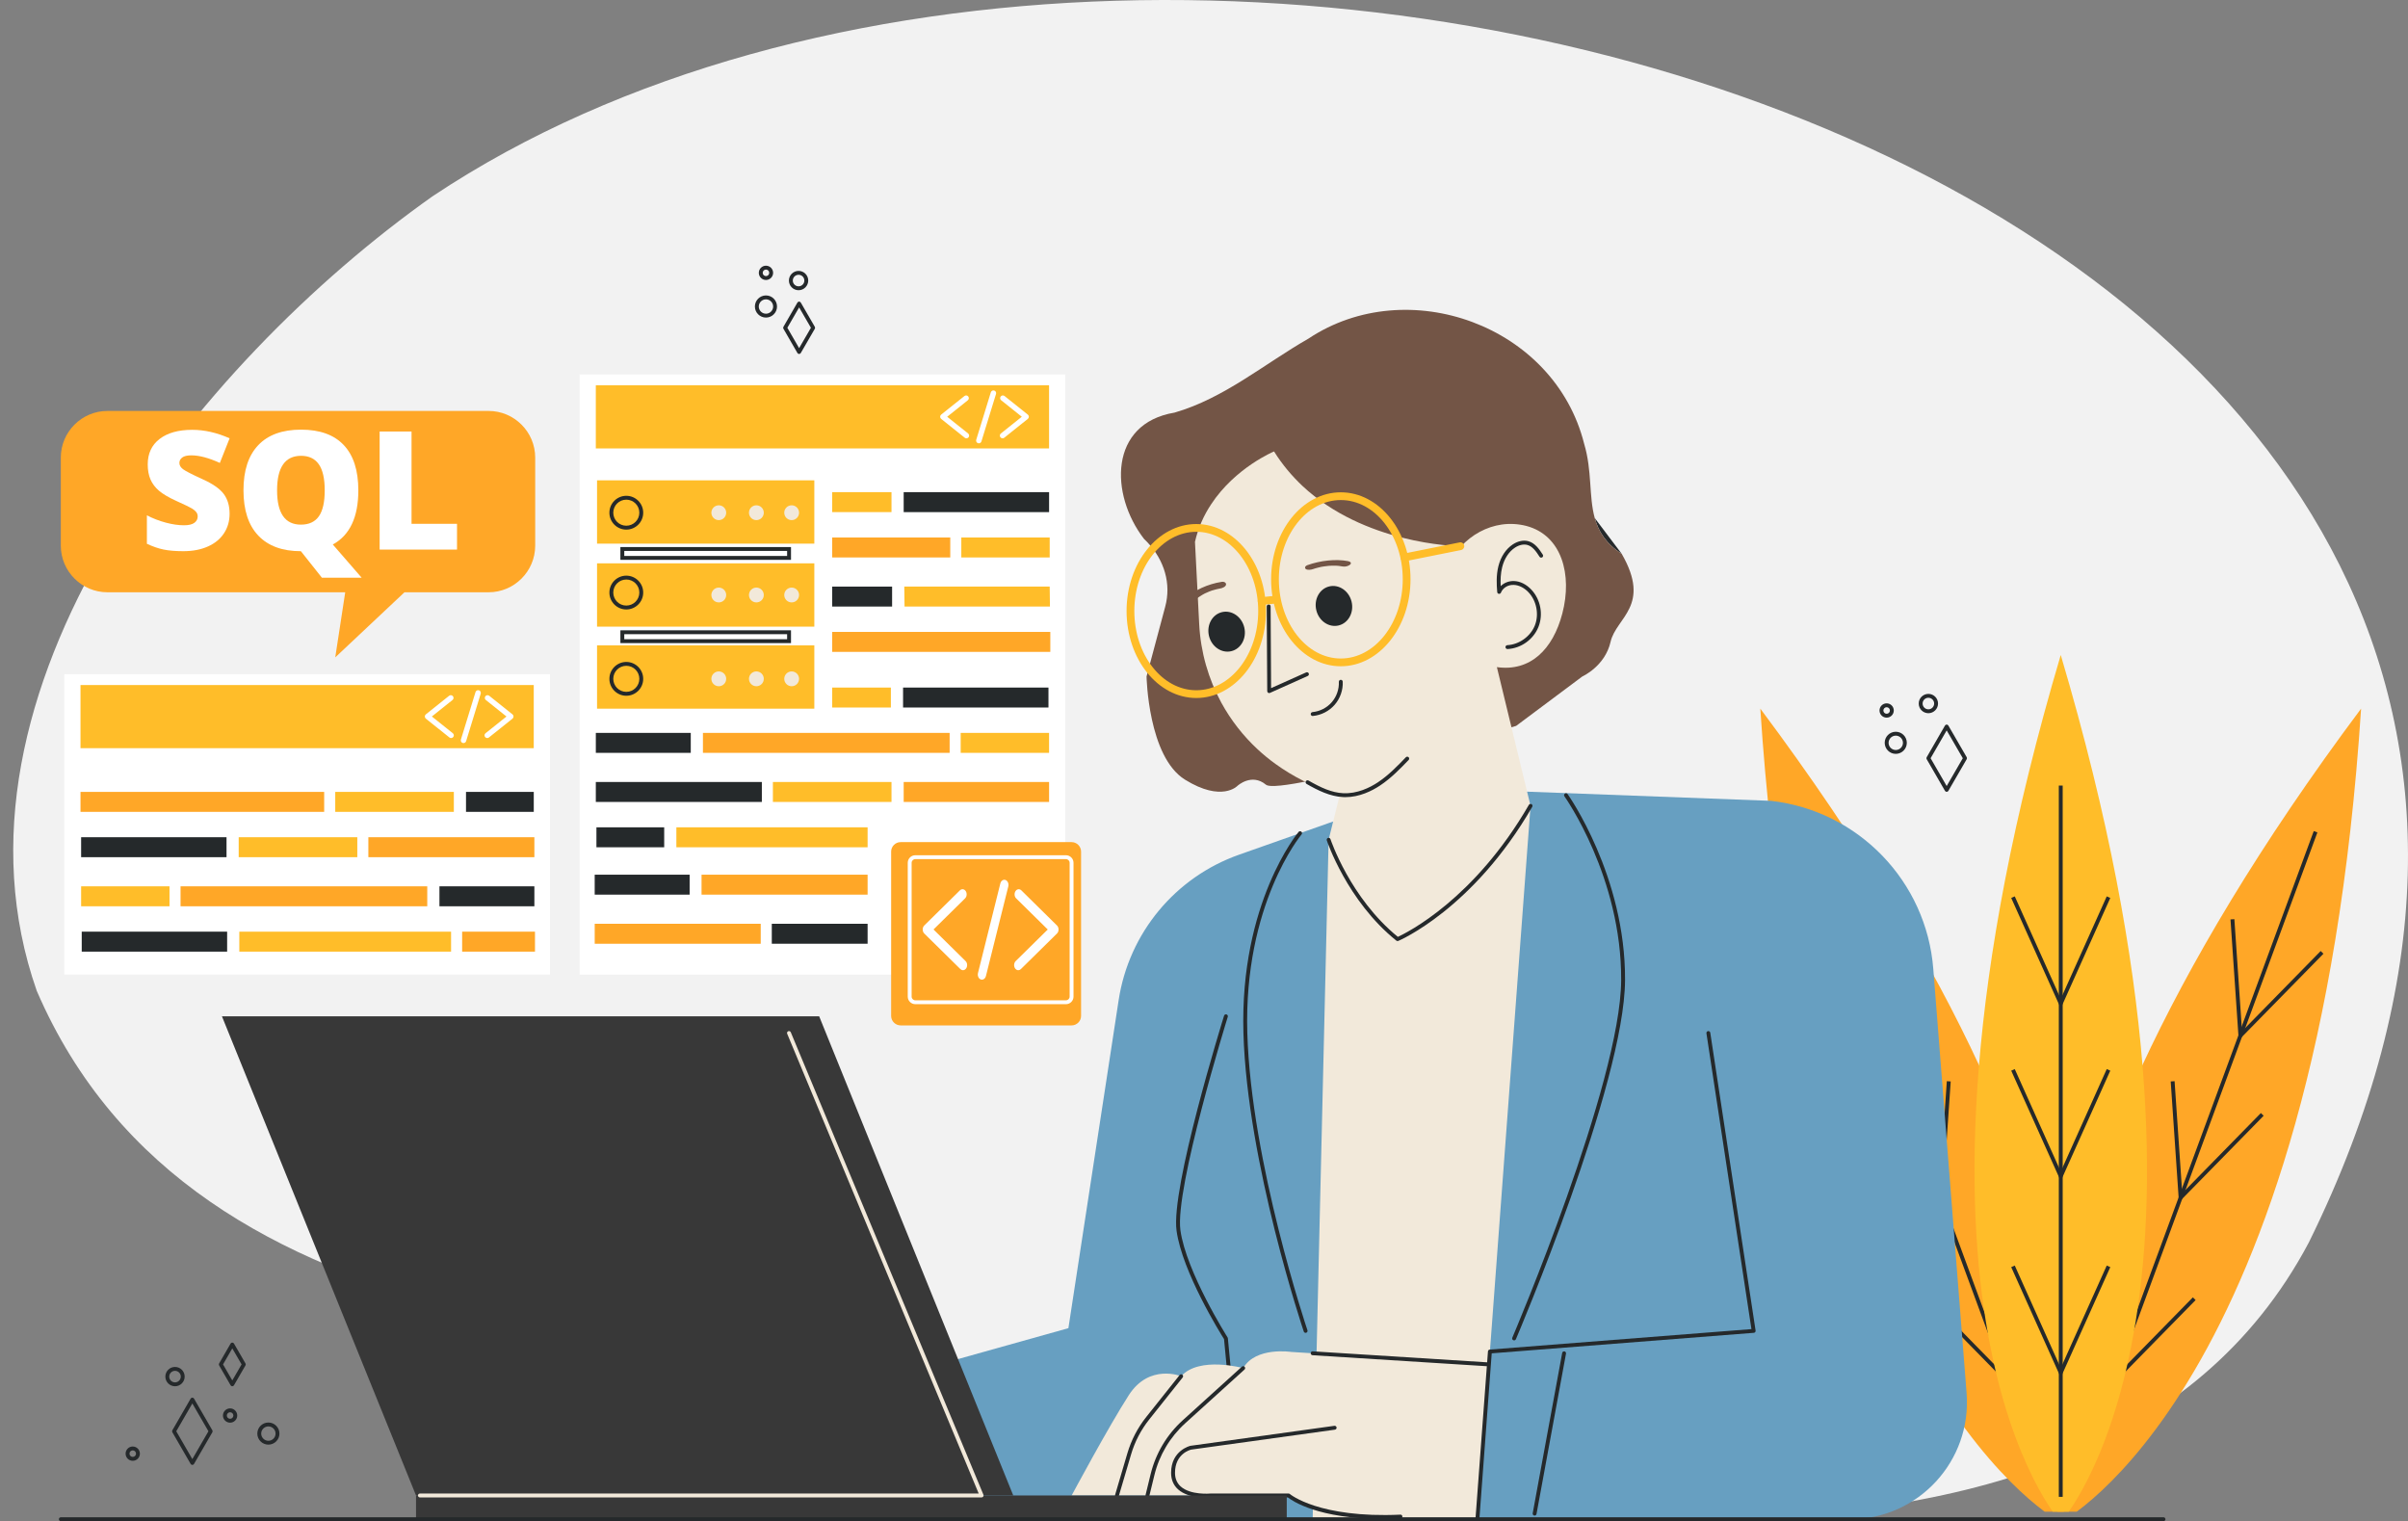 <?xml version="1.0" encoding="utf-8"?>
<!-- Generator: Adobe Illustrator 27.0.0, SVG Export Plug-In . SVG Version: 6.00 Build 0)  -->
<svg version="1.1" xmlns="http://www.w3.org/2000/svg" xmlns:xlink="http://www.w3.org/1999/xlink" x="0px" y="0px"
	 viewBox="0 0 1351.4 853.63" style="enable-background:new 0 0 1351.4 853.63;" xml:space="preserve">
<rect x="0" y="0" width="1351.4" height="853.63" fill="#808080" stroke="none"/>
<style type="text/css">
	.st0{fill:#F2F2F2;}
	.st1{fill:#679FC1;}
	.st2{fill:#BAD7DF;}
	.st3{fill:#FFFFFF;}
	.st4{clip-path:url(#SVGID_00000005956590782542811360000010618979673044665501_);}
	.st5{clip-path:url(#SVGID_00000033346910809964660950000018158890084860179348_);}
	.st6{fill:url(#SVGID_00000012439252249354967740000017072544042608549307_);}
	.st7{fill:url(#SVGID_00000054958491140342459520000011349463333964784032_);}
	.st8{fill:url(#SVGID_00000054986213446217196580000009434299340997439417_);}
	.st9{fill:url(#SVGID_00000102519179989983937760000000276399598877059501_);}
	.st10{fill:url(#SVGID_00000109018466102107866400000017173874240667355546_);}
	.st11{opacity:0.48;fill:#FFFFFF;}
	.st12{fill:url(#SVGID_00000164508303394375123880000001942299699650187661_);}
	.st13{opacity:0.3;fill:url(#SVGID_00000170279184129024885220000014010284930502454967_);}
	.st14{opacity:0.75;}
	.st15{fill:url(#SVGID_00000087399905013819703250000017933063034730453905_);}
	.st16{opacity:0.74;fill:#FFFFFF;}
	.st17{fill:url(#SVGID_00000163793225654329570940000001022622579232530354_);}
	.st18{opacity:0.5;}
	.st19{fill:url(#SVGID_00000060000047662827866010000002243387358550883213_);}
	.st20{fill:url(#SVGID_00000106137935656987639990000004474835329186147981_);}
	.st21{opacity:0.3;}
	.st22{fill:url(#SVGID_00000057131672297132051070000007900577854401083039_);}
	.st23{fill:url(#SVGID_00000062162767630273273730000001115043836557767057_);}
	.st24{fill:url(#SVGID_00000179604246913432706330000002525446606191614634_);}
	.st25{fill:url(#SVGID_00000050627489062013937730000006329367551932056999_);}
	.st26{fill:url(#SVGID_00000118385350006535669240000001134346089546914440_);}
	.st27{fill:url(#SVGID_00000148622866623039923210000000542612700209803952_);}
	.st28{fill:url(#SVGID_00000164490826594315586230000010788066219794438313_);}
	.st29{fill:#F0C9B4;}
	.st30{fill:#A1B776;}
	.st31{fill:#E48862;}
	.st32{fill:#BD7759;}
	.st33{fill:#735546;}
	.st34{fill:#FFE2E2;}
	.st35{fill:#A1D0F2;}
	.st36{opacity:0.39;fill:#99DDCC;}
	.st37{opacity:0.39;fill:#BAD7DF;}
	.st38{fill:#FFFFFF;stroke:#BCBCBC;stroke-width:2;stroke-miterlimit:10;}
	.st39{clip-path:url(#SVGID_00000052797273772844782070000010576855508383669664_);}
	.st40{fill:#FFA727;}
	.st41{fill:#25292B;}
	.st42{fill:#FFBD29;}
	.st43{fill:#F2E9DA;}
	.st44{fill:#383838;}
	.st45{clip-path:url(#SVGID_00000090973140607405014470000017375021185862213266_);}
	.st46{clip-path:url(#SVGID_00000101069222010535350240000014274253365388314286_);}
	.st47{fill:url(#SVGID_00000011746214080628719320000016818057271514302377_);}
	.st48{fill:url(#SVGID_00000162340195077422363040000008988624349892041132_);}
	.st49{fill:url(#SVGID_00000002362138343367731160000016163994361378912392_);}
	.st50{fill:url(#SVGID_00000142154705547050313430000007904626410629603713_);}
	.st51{fill:url(#SVGID_00000000936748826787093030000003847460289456776838_);}
	.st52{fill:url(#SVGID_00000067205836729433434710000015074625169344242869_);}
	.st53{opacity:0.3;fill:url(#SVGID_00000158731388791160237200000018252486906379269048_);}
	.st54{fill:url(#SVGID_00000023968973502397409760000006231511479421540777_);}
	.st55{fill:url(#SVGID_00000174585357692677393230000017215021386749802898_);}
	.st56{fill:url(#SVGID_00000170979097311093463110000015226955605762213048_);}
	.st57{fill:url(#SVGID_00000004530682686644131340000011345451638126240914_);}
	.st58{fill:url(#SVGID_00000053514488099831657520000010254584599726470582_);}
	.st59{fill:url(#SVGID_00000022530505817721874210000008419252062253500339_);}
	.st60{fill:url(#SVGID_00000013879021602402890620000007395649732904902047_);}
	.st61{fill:url(#SVGID_00000107559340765702720310000005094234619465024421_);}
	.st62{fill:url(#SVGID_00000002366361664429797150000008367102668354953407_);}
	.st63{fill:url(#SVGID_00000178170240729841211720000009906664626966047153_);}
	.st64{fill:url(#SVGID_00000039837585690890255170000017451700251746892470_);}
	.st65{clip-path:url(#SVGID_00000176009297800197756720000004174893137872914840_);}
	.st66{fill:#F2D9AF;}
	.st67{opacity:0.2;fill:#383838;}
	.st68{fill:#F4CA60;}
	.st69{clip-path:url(#SVGID_00000176756769832126479750000002603850372251725701_);fill:#FFFFFF;}
	.st70{clip-path:url(#SVGID_00000108992908068682032340000010933921850673854634_);fill:#FFFFFF;}
	.st71{fill:#8CB1CC;}
	.st72{fill:#A3D2F4;}
	.st73{fill:#222220;}
	.st74{fill:#D66156;}
	.st75{fill:#684D3F;}
	.st76{fill:#5B3F30;}
	.st77{fill:none;stroke:#D66156;stroke-width:1.373;stroke-miterlimit:10;}
	.st78{fill:#EF8A62;}
	.st79{fill:#CCED98;}
	.st80{fill:#EEEEEE;}
	.st81{fill:#F2CBB6;}
	.st82{fill:#BF7759;}
	.st83{fill:#C8A34C;}
	.st84{clip-path:url(#SVGID_00000029726386102360140450000000735926986605765789_);fill:#FFFFFF;}
	.st85{fill:#E29D7F;}
	.st86{clip-path:url(#SVGID_00000177470991971234273700000003739469518345939119_);fill:#FFFFFF;}
	.st87{fill:#D9D9D9;}
	.st88{fill:#C48B71;}
	.st89{fill:#32241B;}
	.st90{fill:#E8BA52;}
	.st91{fill:#67837A;}
	.st92{fill:#84A397;}
	.st93{fill:#A9C5BB;}
	.st94{fill:#EAE2D7;}
	.st95{fill:#454446;}
	.st96{fill:#BCBEC0;}
	.st97{fill:#A6BDD5;}
	.st98{fill:#B98636;}
	.st99{fill:#BE7140;}
	.st100{opacity:0.5;fill:#A6BDD5;}
	.st101{fill:#F0C860;}
	.st102{opacity:0.2;}
	.st103{clip-path:url(#SVGID_00000000915755015893880310000006350520244265241531_);fill:#383838;}
	.st104{clip-path:url(#SVGID_00000089567260456194623090000004916445846991370658_);fill:#383838;}
	.st105{fill:#BA9B9B;}
	.st106{fill:#D46156;}
	.st107{fill:none;stroke:#D46156;stroke-width:1.373;stroke-miterlimit:10;}
	.st108{fill:#CAEB96;}
	.st109{fill:#ECECEC;}
	.st110{fill:#C6A24C;}
	.st111{clip-path:url(#SVGID_00000143618026345840602870000005807085057571062433_);fill:#383838;}
	.st112{fill:#E09B7E;}
	.st113{clip-path:url(#SVGID_00000049221611984094870770000011172830269331242940_);fill:#383838;}
	.st114{fill:#C28971;}
	.st115{fill:#E6B852;}
	.st116{clip-path:url(#SVGID_00000103224073748817342380000010369735791576851072_);fill:#383838;}
	.st117{clip-path:url(#SVGID_00000106125822366383287400000014259219416325696934_);fill:#383838;}
	.st118{clip-path:url(#SVGID_00000160183569428607460480000005334567458366807207_);fill:#383838;}
	.st119{clip-path:url(#SVGID_00000108291253680112094520000012921157772847361425_);fill:#383838;}
	.st120{clip-path:url(#XMLID_00000140695341844126312650000016277125489551478700_);}
	.st121{fill:#180037;}
	.st122{fill:#659FFB;}
	.st123{clip-path:url(#XMLID_00000159462971972213026740000015649895220957884291_);}
	.st124{fill:#1D1635;}
	.st125{clip-path:url(#XMLID_00000039853647854599831150000010717985771109854616_);}
	.st126{clip-path:url(#XMLID_00000142165978772517375230000018142925196985911722_);}
	.st127{clip-path:url(#XMLID_00000080890628088491832740000001802022221930873012_);}
	.st128{clip-path:url(#XMLID_00000090295626184146556040000008942679597036093318_);}
	.st129{clip-path:url(#XMLID_00000010993634891142379730000007141079938201988766_);}
	.st130{clip-path:url(#XMLID_00000087379375657131879690000012235763157425147037_);}
	.st131{clip-path:url(#XMLID_00000148647577868542017010000001795788580241043857_);}
	.st132{clip-path:url(#XMLID_00000013884148809893469750000017641233700612706718_);}
	.st133{clip-path:url(#XMLID_00000028312977111683695140000003262573314249654442_);}
	.st134{clip-path:url(#XMLID_00000173158118441035122180000006110708579405640105_);}
</style>
<g id="BACKGROUND">
	<g>
		<g>
			<path class="st0" d="M1295.71,697.31c-62.56,117.93-193.5,155.24-348.07,155.24c-269.95,0-244.54-47-372.89-69.61
				c-192.33-32.42-464.7-19.8-554.12-226.89c-58.72-167.51,89.63-352.27,222.25-445.99C664.65-170.89,1586.46,107.99,1295.71,697.31
				z"/>
		</g>
		<g>
			<defs>
				<rect id="SVGID_00000006710188136698543210000009676267631066448276_" x="968.06" y="331.66" width="365.81" height="516.66"/>
			</defs>
			<clipPath id="SVGID_00000121278437138099144810000015698320228480090790_">
				<use xlink:href="#SVGID_00000006710188136698543210000009676267631066448276_"  style="overflow:visible;"/>
			</clipPath>
			<g style="clip-path:url(#SVGID_00000121278437138099144810000015698320228480090790_);">
				<g>
					<g>
						<path class="st40" d="M987.91,397.66c25.02,382.31,168.5,456.54,168.5,456.54S1217.26,704.56,987.91,397.66z"/>
					</g>
					<g>
						
							<rect x="1081.3" y="454.07" transform="matrix(0.938 -0.346 0.346 0.938 -159.371 415.213)" class="st41" width="2.18" height="399.15"/>
					</g>
					<g>
						<polygon class="st41" points="1056.57,583.7 1009.04,535.21 1010.59,533.69 1054.73,578.71 1059.03,515.81 1061.2,515.96 
													"/>
					</g>
					<g>
						<polygon class="st41" points="1128.3,778.06 1080.77,729.56 1082.33,728.04 1126.46,773.07 1130.76,710.16 1132.93,710.31 
													"/>
					</g>
					<g>
						<polygon class="st41" points="1090.13,674.62 1042.59,626.13 1044.15,624.61 1088.28,669.63 1092.58,606.73 1094.76,606.88 
													"/>
					</g>
				</g>
				<g>
					<g>
						<path class="st40" d="M1325.08,397.66c-25.02,382.31-168.5,456.54-168.5,456.54S1095.72,704.56,1325.08,397.66z"/>
					</g>
					<g>
						
							<rect x="1031.02" y="652.56" transform="matrix(0.346 -0.938 0.938 0.346 191.562 1582.1)" class="st41" width="399.15" height="2.18"/>
					</g>
					<g>
						<polygon class="st41" points="1256.41,583.71 1251.78,515.96 1253.96,515.81 1258.25,578.71 1302.39,533.69 1303.95,535.21 
													"/>
					</g>
					<g>
						<polygon class="st41" points="1184.68,778.06 1180.05,710.31 1182.22,710.16 1186.52,773.07 1230.66,728.04 1232.21,729.56 
													"/>
					</g>
					<g>
						<polygon class="st41" points="1222.85,674.62 1218.23,606.88 1220.4,606.73 1224.7,669.63 1268.83,624.61 1270.39,626.13 
													"/>
					</g>
				</g>
				<g>
					<g>
						<path class="st42" d="M1156.52,367.56c108.9,367.32,0,486.64,0,486.64S1047.62,734.88,1156.52,367.56z"/>
					</g>
					<g>
						<rect x="1155.43" y="440.84" class="st41" width="2.18" height="399.15"/>
					</g>
					<g>
						<polygon class="st41" points="1156.52,565.87 1128.72,503.91 1130.71,503.02 1156.52,560.55 1182.33,503.02 1184.32,503.91 
													"/>
					</g>
					<g>
						<polygon class="st41" points="1156.52,773.04 1128.72,711.08 1130.71,710.19 1156.52,767.72 1182.33,710.19 1184.32,711.08 
													"/>
					</g>
					<g>
						<polygon class="st41" points="1156.52,662.79 1128.72,600.83 1130.71,599.94 1156.52,657.46 1182.33,599.94 1184.32,600.83 
													"/>
					</g>
				</g>
			</g>
		</g>
		<g>
			<g>
				<g>
					<g>
						<path class="st41" d="M1092.5,444.36L1092.5,444.36c-0.39,0-0.75-0.21-0.94-0.54l-10.28-17.79c-0.2-0.34-0.2-0.75,0-1.09
							l10.28-17.79c0.19-0.34,0.55-0.54,0.94-0.54l0,0c0.39,0,0.75,0.21,0.94,0.54l10.3,17.79c0.2,0.34,0.2,0.76,0,1.09l-10.3,17.79
							C1093.25,444.16,1092.89,444.36,1092.5,444.36z M1083.48,425.49l9.02,15.61l9.04-15.61l-9.04-15.61L1083.48,425.49z"/>
					</g>
				</g>
				<g>
					<g>
						<path class="st41" d="M1063.93,423.05c-3.42,0-6.21-2.79-6.21-6.21c0-3.42,2.78-6.2,6.21-6.2c3.42,0,6.2,2.78,6.2,6.2
							C1070.13,420.27,1067.35,423.05,1063.93,423.05z M1063.93,412.82c-2.22,0-4.03,1.81-4.03,4.03c0,2.22,1.81,4.03,4.03,4.03
							c2.22,0,4.03-1.81,4.03-4.03C1067.95,414.63,1066.15,412.82,1063.93,412.82z"/>
					</g>
				</g>
				<g>
					<g>
						<path class="st41" d="M1082.23,400.23c-2.99,0-5.42-2.43-5.42-5.42c0-2.99,2.43-5.42,5.42-5.42s5.42,2.43,5.42,5.42
							C1087.65,397.8,1085.21,400.23,1082.23,400.23z M1082.23,391.57c-1.79,0-3.24,1.45-3.24,3.24c0,1.79,1.46,3.24,3.24,3.24
							c1.79,0,3.24-1.46,3.24-3.24C1085.47,393.02,1084.01,391.57,1082.23,391.57z"/>
					</g>
				</g>
				<g>
					<g>
						<path class="st41" d="M1058.81,402.72c-2.21,0-4.01-1.8-4.01-4.01c0-2.21,1.8-4.01,4.01-4.01c2.21,0,4.01,1.8,4.01,4.01
							C1062.82,400.92,1061.02,402.72,1058.81,402.72z M1058.81,396.87c-1.01,0-1.83,0.82-1.83,1.84c0,1.01,0.82,1.83,1.83,1.83
							c1.01,0,1.83-0.82,1.83-1.83C1060.64,397.7,1059.82,396.87,1058.81,396.87z"/>
					</g>
				</g>
				<g>
					<g>
						<path class="st41" d="M448.47,198.64L448.47,198.64c-0.39,0-0.75-0.21-0.94-0.54l-7.86-13.61c-0.2-0.34-0.2-0.75,0-1.09
							l7.86-13.61c0.19-0.34,0.55-0.54,0.94-0.54l0,0c0.39,0,0.75,0.21,0.94,0.54l7.88,13.61c0.2,0.34,0.2,0.75,0,1.09l-7.88,13.61
							C449.22,198.43,448.86,198.64,448.47,198.64z M441.87,183.94l6.61,11.43l6.62-11.43l-6.62-11.43L441.87,183.94z"/>
					</g>
				</g>
				<g>
					<g>
						<path class="st41" d="M429.87,178.21c-3.42,0-6.21-2.78-6.21-6.21c0-3.42,2.79-6.21,6.21-6.21c3.42,0,6.2,2.78,6.2,6.21
							C436.08,175.42,433.29,178.21,429.87,178.21z M429.87,167.98c-2.22,0-4.03,1.81-4.03,4.03c0,2.22,1.81,4.03,4.03,4.03
							c2.22,0,4.03-1.81,4.03-4.03C433.9,169.78,432.09,167.98,429.87,167.98z"/>
					</g>
				</g>
				<g>
					<g>
						<path class="st41" d="M448.17,162.86c-2.99,0-5.42-2.43-5.42-5.42c0-2.99,2.43-5.42,5.42-5.42s5.42,2.43,5.42,5.42
							C453.59,160.43,451.16,162.86,448.17,162.86z M448.17,154.2c-1.79,0-3.24,1.45-3.24,3.24c0,1.79,1.46,3.24,3.24,3.24
							c1.79,0,3.24-1.45,3.24-3.24C451.41,155.65,449.96,154.2,448.17,154.2z"/>
					</g>
				</g>
				<g>
					<g>
						<path class="st41" d="M429.87,157.12c-2.21,0-4.01-1.8-4.01-4.01s1.8-4.01,4.01-4.01c2.21,0,4.01,1.8,4.01,4.01
							S432.08,157.12,429.87,157.12z M429.87,151.27c-1.01,0-1.83,0.82-1.83,1.84c0,1.01,0.82,1.83,1.83,1.83
							c1.01,0,1.83-0.82,1.83-1.83C431.71,152.1,430.88,151.27,429.87,151.27z"/>
					</g>
				</g>
				<g>
					<g>
						<path class="st41" d="M107.94,822.07L107.94,822.07c-0.39,0-0.75-0.21-0.94-0.54l-10.28-17.79c-0.19-0.34-0.19-0.75,0-1.09
							l10.28-17.79c0.19-0.34,0.55-0.54,0.94-0.54l0,0c0.39,0,0.75,0.21,0.94,0.54l10.3,17.79c0.2,0.34,0.2,0.76,0,1.09l-10.3,17.79
							C108.68,821.86,108.33,822.07,107.94,822.07z M98.92,803.19l9.02,15.61l9.04-15.61l-9.04-15.61L98.92,803.19z"/>
					</g>
				</g>
				<g>
					<g>
						<path class="st41" d="M150.62,810.69c-3.42,0-6.21-2.78-6.21-6.2c0-3.42,2.78-6.21,6.21-6.21c3.42,0,6.21,2.78,6.21,6.21
							C156.83,807.91,154.04,810.69,150.62,810.69z M150.62,800.46c-2.22,0-4.03,1.81-4.03,4.03c0,2.22,1.81,4.03,4.03,4.03
							c2.22,0,4.03-1.81,4.03-4.03C154.65,802.27,152.84,800.46,150.62,800.46z"/>
					</g>
				</g>
				<g>
					<g>
						<path class="st41" d="M98.22,777.93c-2.99,0-5.42-2.43-5.42-5.42c0-2.99,2.43-5.42,5.42-5.42c2.99,0,5.42,2.43,5.42,5.42
							C103.64,775.5,101.21,777.93,98.22,777.93z M98.22,769.27c-1.79,0-3.24,1.46-3.24,3.24s1.45,3.24,3.24,3.24
							c1.79,0,3.24-1.45,3.24-3.24S100.01,769.27,98.22,769.27z"/>
					</g>
				</g>
				<g>
					<g>
						<path class="st41" d="M129.13,798.37c-2.21,0-4.01-1.8-4.01-4.01s1.8-4.01,4.01-4.01s4.01,1.8,4.01,4.01
							S131.34,798.37,129.13,798.37z M129.13,792.52c-1.01,0-1.83,0.82-1.83,1.83s0.82,1.83,1.83,1.83s1.84-0.82,1.84-1.83
							S130.14,792.52,129.13,792.52z"/>
					</g>
				</g>
				<g>
					<g>
						<path class="st41" d="M130.36,777.93L130.36,777.93c-0.39,0-0.75-0.21-0.94-0.54l-6.45-11.17c-0.19-0.34-0.19-0.75,0-1.09
							l6.45-11.17c0.19-0.34,0.55-0.54,0.94-0.54l0,0c0.39,0,0.75,0.21,0.94,0.54l6.47,11.17c0.2,0.34,0.2,0.76,0,1.09l-6.47,11.17
							C131.11,777.73,130.75,777.93,130.36,777.93z M125.17,765.67l5.2,8.99l5.21-8.99l-5.21-9L125.17,765.67z"/>
					</g>
				</g>
				<g>
					<g>
						<path class="st41" d="M74.5,819.76c-2.21,0-4.01-1.8-4.01-4.01c0-2.21,1.8-4.01,4.01-4.01s4.01,1.8,4.01,4.01
							C78.51,817.96,76.71,819.76,74.5,819.76z M74.5,813.91c-1.01,0-1.83,0.82-1.83,1.83c0,1.01,0.82,1.83,1.83,1.83
							s1.84-0.82,1.84-1.83C76.33,814.74,75.51,813.91,74.5,813.91z"/>
					</g>
				</g>
			</g>
		</g>
		<g>
			<g>
				<path class="st41" d="M910.13,310.79L895,290.74C897.09,298.25,901.22,305.01,910.13,310.79z"/>
				<path class="st33" d="M910.13,310.79L910.13,310.79c-8.92-5.77-13.04-12.54-15.13-20.04c-3.41-12.26-1.4-26.52-5.95-41.68
					c-16.7-66.65-99.19-96.01-154.73-59.05c-24.85,14.24-47.28,33.46-75.13,41.52c-36.92,6.12-36.37,45.99-17.18,70.84
					c10.39,9.84,15.02,22.91,12.49,35.63c-0.15,0.73-0.32,1.47-0.51,2.2l-0.03,0.13l-0.12,0.46l-10.38,38.81
					c0,0,0.83,45.07,21.59,57.92s29.48,3.42,29.48,3.42s7.91-7.25,15.91-0.62s140.43-32.98,140.43-32.98l37.15-27.74
					c0,0,12.74-5.69,15.85-19.42S926.96,340.05,910.13,310.79z"/>
				<path class="st41" d="M653.99,340.19c-0.05,0.2-0.1,0.4-0.15,0.59l0.12-0.46L653.99,340.19z"/>
			</g>
			<g>
				<g>
					<g>
						<path class="st43" d="M876.8,344.26c-5.27,20.17-17.97,32.75-36.73,30.11l16.95,69.89l1.94,7.95l-31.92,32.77
							c-10.02,10.28-22.98,15.19-35.84,15.19c-18.52,0-36.78-10.15-45.56-28.91l2.55-10.26l3.68-14.75l-3.07-0.96
							c-11.81-3.77-22.98-9.37-33.03-16.62c-3.49-2.52-6.8-5.23-9.92-8.12c-8.23-7.63-15.1-16.49-20.41-26.19
							c-7.3-13.4-11.63-28.41-12.44-44.1l-2.37-46.21c1.83-8.02,5.05-14.99,9.02-20.98c13.59-20.72,35.36-29.74,35.36-29.74
							c4.64,7.45,10.07,13.81,15.93,19.35c34.6,32.4,85.25,33.79,88.63,33.83l0.2,0.02v0.26c0.04,0,0.09-0.04,0.09-0.07
							c6.19-6.73,14.29-11.13,22.96-12.37c4.49-0.63,9.15-0.39,13.75,0.78C876.58,300.41,882.49,322.59,876.8,344.26z"/>
					</g>
				</g>
				<g>
					<g>
						
							<ellipse transform="matrix(0.973 -0.233 0.233 0.973 -63.609 169.861)" class="st41" cx="687.99" cy="354.48" rx="10.18" ry="11.26"/>
					</g>
				</g>
				<g>
					<g>
						
							<ellipse transform="matrix(0.973 -0.233 0.233 0.973 -58.603 183.476)" class="st41" cx="748.19" cy="340.07" rx="10.18" ry="11.26"/>
					</g>
				</g>
				<g>
					<g>
						<path class="st33" d="M685.63,326.52c-7.83,1.23-15.65,4.75-20.27,9.5c-0.92,0.95-0.95,2.12,0.41,2.48
							c1.23,0.33,3.27-0.04,4.25-1.05c0.45-0.47,0.94-0.93,1.46-1.37c0.26-0.22,0.52-0.43,0.79-0.64c0.03-0.02,0.06-0.05,0.09-0.07
							c0.15-0.1,0.29-0.21,0.44-0.31c0.6-0.41,1.22-0.81,1.87-1.19c0.33-0.19,0.66-0.37,0.99-0.56c0.06-0.03,0.12-0.06,0.16-0.09
							c0.19-0.09,0.38-0.19,0.57-0.28c0.7-0.34,1.42-0.65,2.16-0.95c0.37-0.15,0.74-0.29,1.11-0.42c0.19-0.07,0.38-0.13,0.56-0.2
							c0.01,0,0,0,0.01,0c0.02-0.01,0.01,0,0.05-0.02c0.77-0.23,1.53-0.45,2.31-0.64c0.39-0.09,0.78-0.18,1.17-0.26
							c0.19-0.04,0.39-0.08,0.58-0.11c0.05-0.01,0.08-0.02,0.1-0.02c0.04-0.01,0.06-0.01,0.11-0.02c1.57-0.25,3.27-1.05,3.5-2.14
							C688.27,327.24,687.31,326.26,685.63,326.52z"/>
					</g>
				</g>
				<g>
					<g>
						<path class="st33" d="M732.86,319.34c0.9,0.66,2.8,0.47,4.24-0.04c0.05-0.02,0.07-0.02,0.1-0.04
							c0.02-0.01,0.04-0.01,0.09-0.03c0.18-0.06,0.37-0.12,0.55-0.18c0.37-0.11,0.74-0.22,1.12-0.33c0.76-0.21,1.52-0.39,2.3-0.56
							c0.04-0.01,0.03-0.01,0.05-0.01c0.01,0,0,0,0.01,0c0.2-0.04,0.39-0.07,0.59-0.11c0.39-0.07,0.79-0.13,1.18-0.19
							c0.79-0.12,1.58-0.21,2.38-0.29c0.22-0.02,0.43-0.04,0.65-0.05c0.05,0,0.12-0.01,0.19-0.01c0.39-0.02,0.78-0.04,1.17-0.05
							c0.78-0.02,1.55-0.02,2.3,0.01c0.19,0.01,0.38,0.02,0.56,0.02c0.04,0,0.08,0,0.12,0.01c0.36,0.03,0.72,0.06,1.07,0.1
							c0.72,0.08,1.41,0.19,2.09,0.32c1.46,0.27,3.36-0.36,4.15-1.13c0.87-0.85,0.08-1.64-1.28-1.9
							c-6.87-1.29-15.53-0.32-22.71,2.25C732.25,317.69,732.11,318.79,732.86,319.34z"/>
					</g>
				</g>
				<g>
					<path class="st41" d="M845.99,364.22c-0.58,0-1.06-0.45-1.09-1.03c-0.03-0.6,0.43-1.11,1.03-1.14
						c6.62-0.34,12.96-4.87,15.43-11.02c2.47-6.15,1.02-13.81-3.52-18.63c-2.39-2.54-5.4-4.06-8.25-4.16
						c-3.24-0.2-6.22,1.7-7.23,4.32c-0.18,0.47-0.67,0.75-1.17,0.69c-0.5-0.07-0.89-0.48-0.93-0.99c-0.38-4.36-0.6-9.49,0.66-14.53
						c1.34-5.36,4.24-9.71,8.14-12.26c2.83-1.85,5.98-2.5,8.63-1.77c3.7,1,6.05,4.28,8.15,7.57c0.32,0.51,0.17,1.18-0.33,1.5
						c-0.5,0.32-1.18,0.17-1.5-0.33c-1.94-3.04-3.93-5.84-6.88-6.64c-2.07-0.55-4.57-0.01-6.87,1.49
						c-3.44,2.25-6.01,6.15-7.22,10.97c-0.9,3.58-0.99,7.27-0.83,10.66c1.86-1.86,4.58-2.95,7.46-2.86
						c3.47,0.12,6.93,1.84,9.76,4.85c5.18,5.51,6.77,13.92,3.95,20.94c-2.82,7.02-9.79,12-17.34,12.38
						C846.03,364.22,846.01,364.22,845.99,364.22z"/>
				</g>
				<g>
					<path class="st41" d="M755.05,447.33c-0.43,0-0.87-0.01-1.31-0.03c-7.32-0.36-14.17-3.76-20.47-7.38
						c-0.52-0.3-0.7-0.97-0.4-1.49c0.3-0.53,0.97-0.7,1.49-0.4c7.01,4.03,13.01,6.78,19.49,7.1c7.8,0.37,14.89-3.1,19.41-6.1
						c6.01-3.98,11.17-9.34,15.72-14.07c0.42-0.44,1.11-0.44,1.54-0.03c0.43,0.42,0.45,1.11,0.03,1.54
						c-4.63,4.81-9.88,10.26-16.09,14.37C769.92,443.85,762.96,447.33,755.05,447.33z"/>
				</g>
				<g>
					<path class="st41" d="M736.68,401.79c-0.56,0-1.03-0.42-1.08-0.99c-0.06-0.6,0.39-1.13,0.99-1.19
						c4.13-0.38,8.07-2.4,10.79-5.53c2.73-3.13,4.18-7.3,4-11.45c-0.03-0.6,0.44-1.11,1.04-1.14c0.02,0,0.03,0,0.05,0
						c0.58,0,1.06,0.46,1.09,1.04c0.21,4.7-1.44,9.43-4.53,12.98c-3.09,3.55-7.55,5.83-12.24,6.27
						C736.75,401.79,736.71,401.79,736.68,401.79z"/>
				</g>
				<g>
					<path class="st41" d="M712.28,388.93c-0.21,0-0.41-0.06-0.59-0.17c-0.31-0.2-0.5-0.54-0.5-0.91l-0.29-47.54
						c0-0.6,0.48-1.09,1.08-1.1c0,0,0,0,0.01,0c0.6,0,1.09,0.48,1.09,1.08l0.27,45.87l19.69-8.82c0.54-0.25,1.19,0,1.44,0.55
						c0.25,0.55,0,1.19-0.55,1.44l-21.21,9.51C712.58,388.9,712.43,388.93,712.28,388.93z"/>
				</g>
			</g>
			<g>
				<g>
					<g>
						<path class="st42" d="M671.37,391.7c-21.57,0-39.12-21.9-39.12-48.81s17.55-48.82,39.12-48.82c21.57,0,39.12,21.9,39.12,48.82
							S692.94,391.7,671.37,391.7z M671.37,298.43c-19.17,0-34.77,19.94-34.77,44.46s15.6,44.46,34.77,44.46
							c19.17,0,34.76-19.94,34.76-44.46S690.53,298.43,671.37,298.43z"/>
					</g>
				</g>
				<g>
					<g>
						<path class="st42" d="M752.48,373.89c-21.57,0-39.12-21.9-39.12-48.81s17.55-48.81,39.12-48.81
							c21.57,0,39.12,21.9,39.12,48.81S774.05,373.89,752.48,373.89z M752.48,280.62c-19.17,0-34.77,19.94-34.77,44.46
							s15.6,44.46,34.77,44.46s34.76-19.94,34.76-44.46S771.65,280.62,752.48,280.62z"/>
					</g>
				</g>
				<g>
					<g>
						<path class="st42" d="M788.13,315c-1.02,0-1.93-0.71-2.13-1.75c-0.24-1.18,0.53-2.33,1.71-2.56l31.45-6.31
							c1.18-0.24,2.33,0.53,2.56,1.71c0.24,1.18-0.53,2.33-1.71,2.56l-31.45,6.31C788.41,314.99,788.27,315,788.13,315z"/>
					</g>
				</g>
				<g>
					<g>
						<path class="st42" d="M708.04,339.51c-1.1,0-2.04-0.83-2.16-1.95c-0.13-1.2,0.74-2.27,1.93-2.4l7.49-0.8
							c1.23-0.12,2.27,0.74,2.4,1.93c0.13,1.2-0.74,2.27-1.93,2.4l-7.49,0.8C708.19,339.51,708.12,339.51,708.04,339.51z"/>
					</g>
				</g>
			</g>
			<g>
				<g>
					<path class="st1" d="M1038.22,852.54h-597.6v-62.68l158.98-44.53l28.21-184.12c5.75-37.58,31.74-68.95,67.6-81.59L748.19,461
						l-2.55,10.26c8.78,18.76,27.04,28.91,45.56,28.91c12.85,0,25.82-4.9,35.84-15.19l31.92-32.77l-1.94-7.95l137.08,5.16
						c48.95,5.66,87.04,45.19,90.89,94.31l18.69,237.97C1106.69,819.91,1076.52,852.54,1038.22,852.54z"/>
				</g>
				<g>
					<polygon class="st43" points="745.64,471.26 736.68,852.54 829.14,852.54 858.96,452.22 					"/>
				</g>
				<g>
					<path class="st41" d="M784.32,528.09c-0.24,0-0.49-0.08-0.68-0.24c-27.64-22.2-38.92-55.92-39.03-56.26
						c-0.19-0.57,0.13-1.19,0.7-1.37c0.57-0.19,1.19,0.12,1.37,0.7c0.11,0.33,11.05,33.03,37.81,54.82
						c5.13-2.36,42.94-21.1,73.53-74.07c0.3-0.52,0.97-0.7,1.49-0.4c0.52,0.3,0.7,0.97,0.4,1.49
						c-33.12,57.35-74.75,75.08-75.16,75.25C784.6,528.07,784.46,528.09,784.32,528.09z"/>
				</g>
				<g>
					<path class="st41" d="M697.71,853.63c-0.55,0-1.03-0.42-1.08-0.99l-9.69-101.19c-2.13-3.38-23.41-37.6-26.64-60.77
						c-3.33-23.89,25.44-116.76,26.66-120.7c0.18-0.57,0.78-0.9,1.36-0.72c0.57,0.18,0.9,0.79,0.72,1.36
						c-0.3,0.96-29.84,96.34-26.58,119.75c3.26,23.41,26.23,59.77,26.46,60.13c0.09,0.14,0.15,0.31,0.17,0.48l9.72,101.45
						c0.06,0.6-0.38,1.13-0.98,1.19C697.78,853.63,697.75,853.63,697.71,853.63z"/>
				</g>
				<g>
					<path class="st41" d="M849.73,752.19c-0.14,0-0.29-0.03-0.43-0.09c-0.55-0.24-0.81-0.88-0.57-1.43
						c0.61-1.42,60.79-142.8,61.09-200.65c0.3-57.7-31.52-102.7-31.84-103.14c-0.35-0.49-0.24-1.17,0.25-1.52
						c0.49-0.35,1.17-0.24,1.52,0.25c0.33,0.45,32.55,46,32.25,104.43c-0.3,58.29-60.65,200.07-61.26,201.5
						C850.55,751.94,850.15,752.19,849.73,752.19z"/>
				</g>
				<g>
					<path class="st41" d="M732.72,747.95c-0.46,0-0.88-0.29-1.03-0.74c-0.32-0.94-31.76-94.57-33.86-167.48
						c-2.11-73.16,30.64-112.5,30.97-112.89c0.39-0.46,1.08-0.51,1.54-0.12c0.46,0.39,0.51,1.08,0.12,1.54
						c-0.33,0.38-32.53,39.15-30.45,111.41c2.09,72.58,33.43,165.91,33.75,166.84c0.19,0.57-0.11,1.19-0.68,1.38
						C732.96,747.93,732.84,747.95,732.72,747.95z"/>
				</g>
				<g>
					<path class="st43" d="M835.19,765.63l-110.53-6.96c0,0-19.99-3.08-26.95,9.08c0,0-24.68-6.81-34.82,4.54
						c0,0-17.87-7.27-29.37,10.6c-11.51,17.87-32.1,56.33-32.1,56.33h121.74c0,0,10.3,12.11,52.99,12.11s54.1-13.66,54.1-13.66
						L835.19,765.63z"/>
				</g>
				<g>
					<path class="st41" d="M835.19,766.72c-0.02,0-0.04,0-0.07,0l-98.51-6.21c-0.6-0.04-1.06-0.56-1.02-1.16
						c0.04-0.6,0.47-1.1,1.16-1.02l98.51,6.21c0.6,0.04,1.06,0.56,1.02,1.16C836.24,766.28,835.76,766.72,835.19,766.72z"/>
				</g>
				<g>
					<path class="st41" d="M829.14,853.63c-0.03,0-0.06,0-0.08,0c-0.6-0.04-1.05-0.57-1.01-1.17l7.01-94.11c0.04-0.54,0.47-0.96,1-1
						l146.87-11.49l-25.26-166c-0.09-0.6,0.32-1.15,0.91-1.24c0.6-0.08,1.15,0.32,1.24,0.91l25.44,167.16
						c0.05,0.3-0.04,0.6-0.22,0.84c-0.19,0.24-0.47,0.39-0.77,0.41l-147.1,11.51l-6.94,93.18
						C830.18,853.2,829.7,853.63,829.14,853.63z"/>
				</g>
				<g>
					<path class="st41" d="M861.24,850.5c-0.07,0-0.13-0.01-0.2-0.02c-0.59-0.11-0.98-0.68-0.87-1.27l16.55-89.99
						c0.11-0.59,0.66-0.97,1.27-0.87c0.59,0.11,0.98,0.68,0.87,1.27l-16.55,89.99C862.21,850.14,861.75,850.5,861.24,850.5z"/>
				</g>
				<g>
					<path class="st41" d="M776.24,852.39c-36.53,0-51.13-10.22-53.49-12.08h-43.35c-0.38,0.04-12,1.14-18.28-4.54
						c-2.57-2.33-3.88-5.44-3.88-9.27c0-12.62,10.74-15.12,10.85-15.15l80.79-11.22c0.55-0.08,1.14,0.33,1.23,0.93
						c0.08,0.6-0.33,1.14-0.93,1.23l-80.7,11.2c-0.29,0.07-9.05,2.17-9.05,13c0,3.18,1.06,5.75,3.16,7.65
						c5.56,5.03,16.6,4,16.71,3.99l43.85-0.01c0.26,0,0.52,0.1,0.72,0.27c0.16,0.13,16.34,13.68,62.02,11.59
						c0.63-0.07,1.11,0.44,1.14,1.04c0.03,0.6-0.44,1.11-1.04,1.14C782.58,852.32,779.33,852.39,776.24,852.39z"/>
				</g>
				<g>
					<path class="st41" d="M643.96,840.31c-0.09,0-0.17-0.01-0.26-0.03c-0.59-0.14-0.94-0.73-0.8-1.31l2.83-11.63
						c2.86-11.73,9.09-22.21,18.03-30.31l33.21-30.09c0.44-0.4,1.13-0.37,1.54,0.07c0.4,0.45,0.37,1.14-0.07,1.54l-33.21,30.09
						c-8.62,7.81-14.63,17.91-17.38,29.21l-2.83,11.63C644.9,839.97,644.45,840.31,643.96,840.31z"/>
				</g>
				<g>
					<path class="st41" d="M626.85,840.31c-0.1,0-0.21-0.01-0.31-0.04c-0.58-0.17-0.91-0.78-0.74-1.35l6.89-23.35
						c2.2-7.46,5.77-14.33,10.61-20.41l18.73-23.53c0.37-0.47,1.07-0.55,1.53-0.17c0.47,0.37,0.55,1.06,0.17,1.53l-18.73,23.53
						c-4.67,5.86-8.11,12.48-10.23,19.67l-6.89,23.35C627.75,840,627.32,840.31,626.85,840.31z"/>
				</g>
			</g>
			<g>
				<g>
					<rect x="233.48" y="839.22" class="st44" width="488.66" height="16.96"/>
				</g>
				<g>
					<polygon class="st44" points="233.48,839.22 568.66,839.22 459.72,570.31 124.55,570.31 					"/>
				</g>
				<g>
					<path class="st43" d="M550.9,840.31H235.66c-0.6,0-1.09-0.49-1.09-1.09s0.49-1.09,1.09-1.09h313.6L441.78,580.12
						c-0.23-0.56,0.03-1.19,0.59-1.43c0.55-0.22,1.19,0.03,1.43,0.59L551.91,838.8c0.14,0.34,0.1,0.72-0.1,1.02
						C551.6,840.12,551.26,840.31,550.9,840.31z"/>
				</g>
			</g>
			<g>
				<path class="st41" d="M1214.19,853.63H34.13c-0.6,0-1.09-0.49-1.09-1.09s0.49-1.09,1.09-1.09h1180.06c0.6,0,1.09,0.49,1.09,1.09
					S1214.79,853.63,1214.19,853.63z"/>
			</g>
		</g>
		<g>
			<g>
				<g>
					<rect x="36.1" y="378.34" class="st3" width="272.54" height="168.56"/>
				</g>
				<g>
					<g>
						<rect x="45.18" y="384.43" class="st42" width="254.37" height="35.43"/>
					</g>
				</g>
				<g>
					<g>
						<g>
							<g>
								<g>
									<path class="st3" d="M253.17,414.18c-0.33,0-0.67-0.11-0.95-0.33l-13.24-10.58c-0.36-0.29-0.57-0.73-0.57-1.19
										c0-0.46,0.21-0.9,0.57-1.19l13.07-10.44c0.66-0.53,1.62-0.42,2.14,0.24c0.53,0.66,0.42,1.62-0.24,2.14l-11.58,9.25
										l11.75,9.39c0.66,0.53,0.77,1.48,0.24,2.14C254.06,413.98,253.61,414.18,253.17,414.18z"/>
								</g>
							</g>
						</g>
					</g>
					<g>
						<g>
							<g>
								<g>
									<path class="st3" d="M273.44,414.18c-0.45,0-0.89-0.2-1.19-0.57c-0.53-0.66-0.42-1.62,0.24-2.14l11.75-9.39l-11.58-9.25
										c-0.66-0.53-0.77-1.48-0.24-2.14c0.53-0.66,1.48-0.77,2.14-0.24l13.07,10.44c0.36,0.29,0.57,0.73,0.57,1.19
										c0,0.46-0.21,0.9-0.57,1.19l-13.24,10.58C274.11,414.07,273.78,414.18,273.44,414.18z"/>
								</g>
							</g>
						</g>
					</g>
					<g>
						<g>
							<g>
								<g>
									<path class="st3" d="M260.33,416.98c-0.21,0.03-0.43,0.01-0.65-0.05c-0.8-0.25-1.26-1.1-1.01-1.91l8.19-26.64
										c0.25-0.8,1.1-1.26,1.91-1.01c0.8,0.25,1.26,1.1,1.01,1.91l-8.19,26.64C261.4,416.5,260.9,416.9,260.33,416.98z"/>
								</g>
							</g>
						</g>
					</g>
				</g>
				<g>
					<g>
						<rect x="45.18" y="444.39" class="st40" width="136.75" height="11.2"/>
					</g>
				</g>
				<g>
					<g>
						<rect x="188.14" y="444.39" class="st42" width="66.56" height="11.2"/>
					</g>
				</g>
				<g>
					<g>
						<rect x="261.53" y="444.39" class="st41" width="38.03" height="11.2"/>
					</g>
				</g>
				<g>
					<g>
						<polyline class="st40" points="299.9,481.03 206.73,481.03 206.73,469.83 299.9,469.83 						"/>
					</g>
				</g>
				<g>
					<g>
						
							<rect x="133.96" y="469.83" transform="matrix(-1 -1.224647e-16 1.224647e-16 -1 334.481 950.861)" class="st42" width="66.56" height="11.2"/>
					</g>
				</g>
				<g>
					<g>
						<polyline class="st41" points="45.53,469.83 127.13,469.83 127.13,481.03 45.53,481.03 						"/>
					</g>
				</g>
				<g>
					<g>
						<rect x="45.53" y="497.38" class="st42" width="49.6" height="11.2"/>
					</g>
				</g>
				<g>
					<g>
						<rect x="101.33" y="497.38" class="st40" width="138.45" height="11.2"/>
					</g>
				</g>
				<g>
					<g>
						<rect x="246.62" y="497.38" class="st41" width="53.28" height="11.2"/>
					</g>
				</g>
				<g>
					<g>
						<polyline class="st40" points="300.24,534.03 259.36,534.03 259.36,522.82 300.24,522.82 						"/>
					</g>
				</g>
				<g>
					<g>
						
							<rect x="134.31" y="522.82" transform="matrix(-1 -1.224647e-16 1.224647e-16 -1 387.459 1056.848)" class="st42" width="118.84" height="11.2"/>
					</g>
				</g>
				<g>
					<g>
						<polyline class="st41" points="45.87,522.82 127.47,522.82 127.47,534.03 45.87,534.03 						"/>
					</g>
				</g>
			</g>
			<g>
				<g>
					<g>
						<path class="st40" d="M300.36,256.75v49.48c0,14.38-11.76,26.14-26.14,26.14h-47.23l-38.84,36.53l5.59-36.53H60.27
							c-14.38,0-26.14-11.76-26.14-26.14v-49.48c0-14.38,11.76-26.14,26.14-26.14h213.94C288.59,230.6,300.36,242.37,300.36,256.75z
							"/>
					</g>
				</g>
				<g>
					<g>
						<g>
							<path class="st3" d="M128.85,288.29c0,4.11-1.04,7.76-3.13,10.94c-2.09,3.19-5.09,5.67-9.02,7.43
								c-3.93,1.77-8.54,2.65-13.82,2.65c-4.41,0-8.11-0.31-11.1-0.93c-2.99-0.62-6.1-1.7-9.34-3.24V289.2
								c3.41,1.75,6.96,3.12,10.65,4.1c3.69,0.98,7.07,1.47,10.15,1.47c2.66,0,4.61-0.46,5.85-1.38c1.24-0.92,1.86-2.11,1.86-3.56
								c0-0.91-0.25-1.7-0.75-2.38c-0.5-0.68-1.3-1.37-2.4-2.06c-1.1-0.69-4.04-2.11-8.81-4.26c-4.32-1.96-7.56-3.87-9.72-5.71
								c-2.16-1.84-3.76-3.96-4.8-6.34c-1.04-2.39-1.56-5.21-1.56-8.47c0-6.1,2.22-10.86,6.66-14.28
								c4.44-3.41,10.54-5.12,18.31-5.12c6.86,0,13.85,1.59,20.98,4.76l-5.48,13.82c-6.19-2.84-11.54-4.26-16.04-4.26
								c-2.33,0-4.02,0.41-5.08,1.22c-1.06,0.82-1.59,1.83-1.59,3.04c0,1.3,0.67,2.46,2.02,3.49c1.34,1.03,4.99,2.9,10.95,5.62
								c5.71,2.57,9.68,5.33,11.9,8.27C127.74,280.11,128.85,283.82,128.85,288.29z"/>
						</g>
					</g>
					<g>
						<g>
							<path class="st3" d="M201.1,275.19c0,15.02-4.77,25.14-14.32,30.37l16.18,18.63h-22.3l-11.69-14.73l-0.05-0.04v-0.05
								l-0.05-0.05c-10.39,0-18.36-2.92-23.91-8.75c-5.54-5.83-8.32-14.32-8.32-25.47c0-11.03,2.76-19.45,8.27-25.27
								c5.51-5.82,13.53-8.72,24.04-8.72c10.54,0,18.54,2.89,23.97,8.66C198.38,255.54,201.1,264.01,201.1,275.19z M155.5,275.19
								c0,12.81,4.46,19.22,13.37,19.22c4.53,0,7.89-1.56,10.08-4.67c2.19-3.11,3.29-7.96,3.29-14.55c0-6.62-1.11-11.5-3.33-14.66
								c-2.22-3.16-5.54-4.74-9.95-4.74C159.99,255.79,155.5,262.26,155.5,275.19z"/>
						</g>
					</g>
					<g>
						<g>
							<path class="st3" d="M213.06,308.41v-66.26h17.9v51.8h25.52v14.46H213.06z"/>
						</g>
					</g>
				</g>
			</g>
			<g>
				<g>
					<rect x="325.3" y="210.14" class="st3" width="272.54" height="336.77"/>
				</g>
				<g>
					<g>
						<rect x="334.38" y="216.22" class="st42" width="254.37" height="35.43"/>
					</g>
				</g>
				<g>
					<g>
						<g>
							<g>
								<g>
									<path class="st3" d="M542.37,245.97c-0.33,0-0.67-0.11-0.95-0.33l-13.24-10.58c-0.36-0.29-0.57-0.73-0.57-1.19
										s0.21-0.9,0.57-1.19l13.07-10.44c0.66-0.53,1.62-0.42,2.14,0.24c0.53,0.66,0.42,1.62-0.24,2.14l-11.58,9.25l11.75,9.39
										c0.66,0.53,0.77,1.48,0.24,2.14C543.26,245.78,542.82,245.97,542.37,245.97z"/>
								</g>
							</g>
						</g>
					</g>
					<g>
						<g>
							<g>
								<g>
									<path class="st3" d="M562.65,245.97c-0.45,0-0.89-0.2-1.19-0.57c-0.53-0.66-0.42-1.62,0.24-2.14l11.75-9.39l-11.58-9.25
										c-0.66-0.53-0.77-1.48-0.24-2.14c0.53-0.66,1.48-0.77,2.14-0.24l13.07,10.44c0.36,0.29,0.57,0.73,0.57,1.19
										s-0.21,0.9-0.57,1.19l-13.24,10.58C563.32,245.86,562.98,245.97,562.65,245.97z"/>
								</g>
							</g>
						</g>
					</g>
					<g>
						<g>
							<g>
								<g>
									<path class="st3" d="M549.53,248.77c-0.21,0.03-0.43,0.01-0.65-0.05c-0.8-0.25-1.26-1.1-1.01-1.91l8.19-26.64
										c0.25-0.8,1.1-1.26,1.91-1.01c0.8,0.25,1.26,1.1,1.01,1.91l-8.19,26.64C550.6,248.29,550.1,248.69,549.53,248.77z"/>
								</g>
							</g>
						</g>
					</g>
				</g>
				<g>
					<g>
						
							<rect x="379.59" y="464.27" transform="matrix(-1 -1.224647e-16 1.224647e-16 -1 866.5 939.739)" class="st42" width="107.32" height="11.2"/>
					</g>
				</g>
				<g>
					<g>
						
							<rect x="334.73" y="464.27" transform="matrix(-1 -1.224647e-16 1.224647e-16 -1 707.485 939.739)" class="st41" width="38.03" height="11.2"/>
					</g>
				</g>
				<g>
					<g>
						<polyline class="st41" points="334.38,438.83 427.56,438.83 427.56,450.03 334.38,450.03 						"/>
					</g>
				</g>
				<g>
					<g>
						<rect x="433.76" y="438.83" class="st42" width="66.56" height="11.2"/>
					</g>
				</g>
				<g>
					<g>
						<polyline class="st40" points="588.76,450.03 507.16,450.03 507.16,438.83 588.76,438.83 						"/>
					</g>
				</g>
				<g>
					<g>
						
							<rect x="539.16" y="411.27" transform="matrix(-1 -1.224647e-16 1.224647e-16 -1 1127.912 833.752)" class="st42" width="49.6" height="11.2"/>
					</g>
				</g>
				<g>
					<g>
						
							<rect x="394.5" y="411.27" transform="matrix(-1 -1.224647e-16 1.224647e-16 -1 927.446 833.752)" class="st40" width="138.45" height="11.2"/>
					</g>
				</g>
				<g>
					<g>
						
							<rect x="334.38" y="411.27" transform="matrix(-1 -1.224647e-16 1.224647e-16 -1 722.045 833.752)" class="st41" width="53.28" height="11.2"/>
					</g>
				</g>
				<g>
					<g>
						<rect x="467.04" y="385.84" class="st42" width="32.93" height="11.2"/>
					</g>
				</g>
				<g>
					<g>
						<polyline class="st41" points="588.41,397.04 506.81,397.04 506.81,385.84 588.41,385.84 						"/>
					</g>
				</g>
				<g>
					<g>
						
							<rect x="467.04" y="354.62" transform="matrix(-1 -1.224647e-16 1.224647e-16 -1 1056.489 720.436)" class="st40" width="122.4" height="11.2"/>
					</g>
				</g>
				<g>
					<g>
						<rect x="467.04" y="329.18" class="st41" width="33.62" height="11.2"/>
					</g>
				</g>
				<g>
					<g>
						<polyline class="st42" points="589.24,340.38 507.64,340.38 507.5,329.18 589.1,329.18 						"/>
					</g>
				</g>
				<g>
					<g>
						
							<rect x="539.5" y="301.62" transform="matrix(-1 -1.224647e-16 1.224647e-16 -1 1128.603 614.449)" class="st42" width="49.6" height="11.2"/>
					</g>
				</g>
				<g>
					<g>
						
							<rect x="467.04" y="301.62" transform="matrix(-1 -1.224647e-16 1.224647e-16 -1 1000.337 614.449)" class="st40" width="66.25" height="11.2"/>
					</g>
				</g>
				<g>
					<g>
						<rect x="467.04" y="276.18" class="st42" width="33.28" height="11.2"/>
					</g>
				</g>
				<g>
					<g>
						<polyline class="st41" points="588.76,287.39 507.16,287.39 507.16,276.18 588.76,276.18 						"/>
					</g>
				</g>
				<g>
					<g>
						<polyline class="st40" points="333.76,518.4 426.93,518.4 426.93,529.61 333.76,529.61 						"/>
					</g>
				</g>
				<g>
					<g>
						<rect x="433.14" y="518.4" class="st41" width="53.77" height="11.2"/>
					</g>
				</g>
				<g>
					<g>
						
							<rect x="333.76" y="490.85" transform="matrix(-1 -1.224647e-16 1.224647e-16 -1 720.79 992.899)" class="st41" width="53.28" height="11.2"/>
					</g>
				</g>
				<path class="st40" d="M606.71,477.89v92.22c0,2.92-2.4,5.32-5.32,5.32h-95.93c-2.94,0-5.34-2.4-5.34-5.32v-92.22
					c0-2.92,2.4-5.32,5.34-5.32h95.93C604.31,472.58,606.71,474.97,606.71,477.89z"/>
				<g>
					<g>
						<polyline class="st40" points="486.91,502.05 393.72,502.05 393.72,490.85 486.91,490.85 						"/>
					</g>
				</g>
				<g>
					<path class="st3" d="M598.23,563.52h-84.55c-2.34,0-4.24-1.9-4.24-4.24v-75.1c0-2.34,1.9-4.24,4.24-4.24h84.55
						c2.34,0,4.24,1.9,4.24,4.24v75.1C602.47,561.62,600.56,563.52,598.23,563.52z M513.68,482.12c-1.14,0-2.06,0.92-2.06,2.06v75.1
						c0,1.14,0.92,2.06,2.06,2.06h84.55c1.14,0,2.06-0.92,2.06-2.06v-75.1c0-1.14-0.92-2.06-2.06-2.06H513.68z"/>
				</g>
				<g>
					<g>
						<g>
							<g>
								<g>
									<path class="st3" d="M540.43,544.46c-0.51,0-1.02-0.21-1.45-0.63l-20.27-19.97c-0.55-0.55-0.88-1.37-0.88-2.25
										c0-0.88,0.32-1.7,0.88-2.25l20.01-19.72c1.01-0.99,2.48-0.79,3.28,0.45c0.8,1.24,0.64,3.05-0.37,4.05L523.9,521.6
										l17.99,17.72c1.01,0.99,1.17,2.8,0.37,4.05C541.79,544.09,541.11,544.46,540.43,544.46z"/>
								</g>
							</g>
						</g>
					</g>
					<g>
						<g>
							<g>
								<g>
									<path class="st3" d="M571.48,544.46c-0.69,0-1.36-0.37-1.83-1.08c-0.8-1.24-0.64-3.05,0.37-4.05l17.99-17.72l-17.73-17.47
										c-1.01-0.99-1.17-2.8-0.37-4.05c0.81-1.24,2.27-1.44,3.28-0.45l20.01,19.72c0.55,0.55,0.88,1.37,0.88,2.25
										c0,0.87-0.32,1.7-0.88,2.25l-20.27,19.97C572.5,544.25,571.99,544.46,571.48,544.46z"/>
								</g>
							</g>
						</g>
					</g>
					<g>
						<g>
							<g>
								<g>
									<path class="st3" d="M551.4,549.74c-0.33,0.05-0.67,0.03-1-0.1c-1.23-0.47-1.92-2.08-1.54-3.6l12.55-50.3
										c0.38-1.52,1.68-2.37,2.92-1.91c1.23,0.47,1.92,2.08,1.54,3.6l-12.55,50.3C553.04,548.84,552.27,549.59,551.4,549.74z"/>
								</g>
							</g>
						</g>
					</g>
				</g>
			</g>
			<g>
				<g>
					<rect x="335.07" y="269.55" class="st42" width="121.94" height="35.53"/>
				</g>
				<g>
					<rect x="335.07" y="316.13" class="st42" width="121.94" height="35.53"/>
				</g>
				<g>
					<rect x="335.07" y="362.16" class="st42" width="121.94" height="35.53"/>
				</g>
				<g>
					<path class="st41" d="M443.92,314.17h-95.75v-7.18h95.75V314.17z M350.35,311.99h91.39v-2.82h-91.39V311.99z"/>
				</g>
				<g>
					<path class="st41" d="M443.92,360.89h-95.75v-7.18h95.75V360.89z M350.35,358.71h91.39v-2.82h-91.39V358.71z"/>
				</g>
				<g>
					<path class="st41" d="M351.49,297.21c-5.23,0-9.49-4.26-9.49-9.49c0-5.23,4.26-9.49,9.49-9.49c5.23,0,9.49,4.26,9.49,9.49
						C360.99,292.95,356.73,297.21,351.49,297.21z M351.49,280.4c-4.03,0-7.31,3.28-7.31,7.31c0,4.03,3.28,7.31,7.31,7.31
						s7.31-3.28,7.31-7.31C358.81,283.68,355.53,280.4,351.49,280.4z"/>
				</g>
				<g>
					<path class="st41" d="M351.49,342.02c-5.23,0-9.49-4.26-9.49-9.49c0-5.23,4.26-9.49,9.49-9.49c5.23,0,9.49,4.26,9.49,9.49
						C360.99,337.76,356.73,342.02,351.49,342.02z M351.49,325.21c-4.03,0-7.31,3.28-7.31,7.31c0,4.03,3.28,7.31,7.31,7.31
						s7.31-3.28,7.31-7.31C358.81,328.49,355.53,325.21,351.49,325.21z"/>
				</g>
				<g>
					<path class="st41" d="M351.49,390.44c-5.23,0-9.49-4.26-9.49-9.49c0-5.23,4.26-9.49,9.49-9.49c5.23,0,9.49,4.26,9.49,9.49
						C360.99,386.18,356.73,390.44,351.49,390.44z M351.49,373.63c-4.03,0-7.31,3.28-7.31,7.31c0,4.03,3.28,7.31,7.31,7.31
						s7.31-3.28,7.31-7.31C358.81,376.91,355.53,373.63,351.49,373.63z"/>
				</g>
				<g>
					<circle class="st43" cx="403.39" cy="287.72" r="4.16"/>
					<circle class="st43" cx="444.29" cy="287.72" r="4.16"/>
					<circle class="st43" cx="424.49" cy="287.72" r="4.16"/>
				</g>
				<g>
					<circle class="st43" cx="403.39" cy="333.9" r="4.16"/>
					<circle class="st43" cx="444.29" cy="333.9" r="4.16"/>
					<circle class="st43" cx="424.49" cy="333.9" r="4.16"/>
				</g>
				<g>
					<circle class="st43" cx="403.39" cy="380.94" r="4.16"/>
					<circle class="st43" cx="444.29" cy="380.94" r="4.16"/>
					<circle class="st43" cx="424.49" cy="380.94" r="4.16"/>
				</g>
			</g>
		</g>
	</g>
</g>
<g id="OBJECTS">
</g>
</svg>
